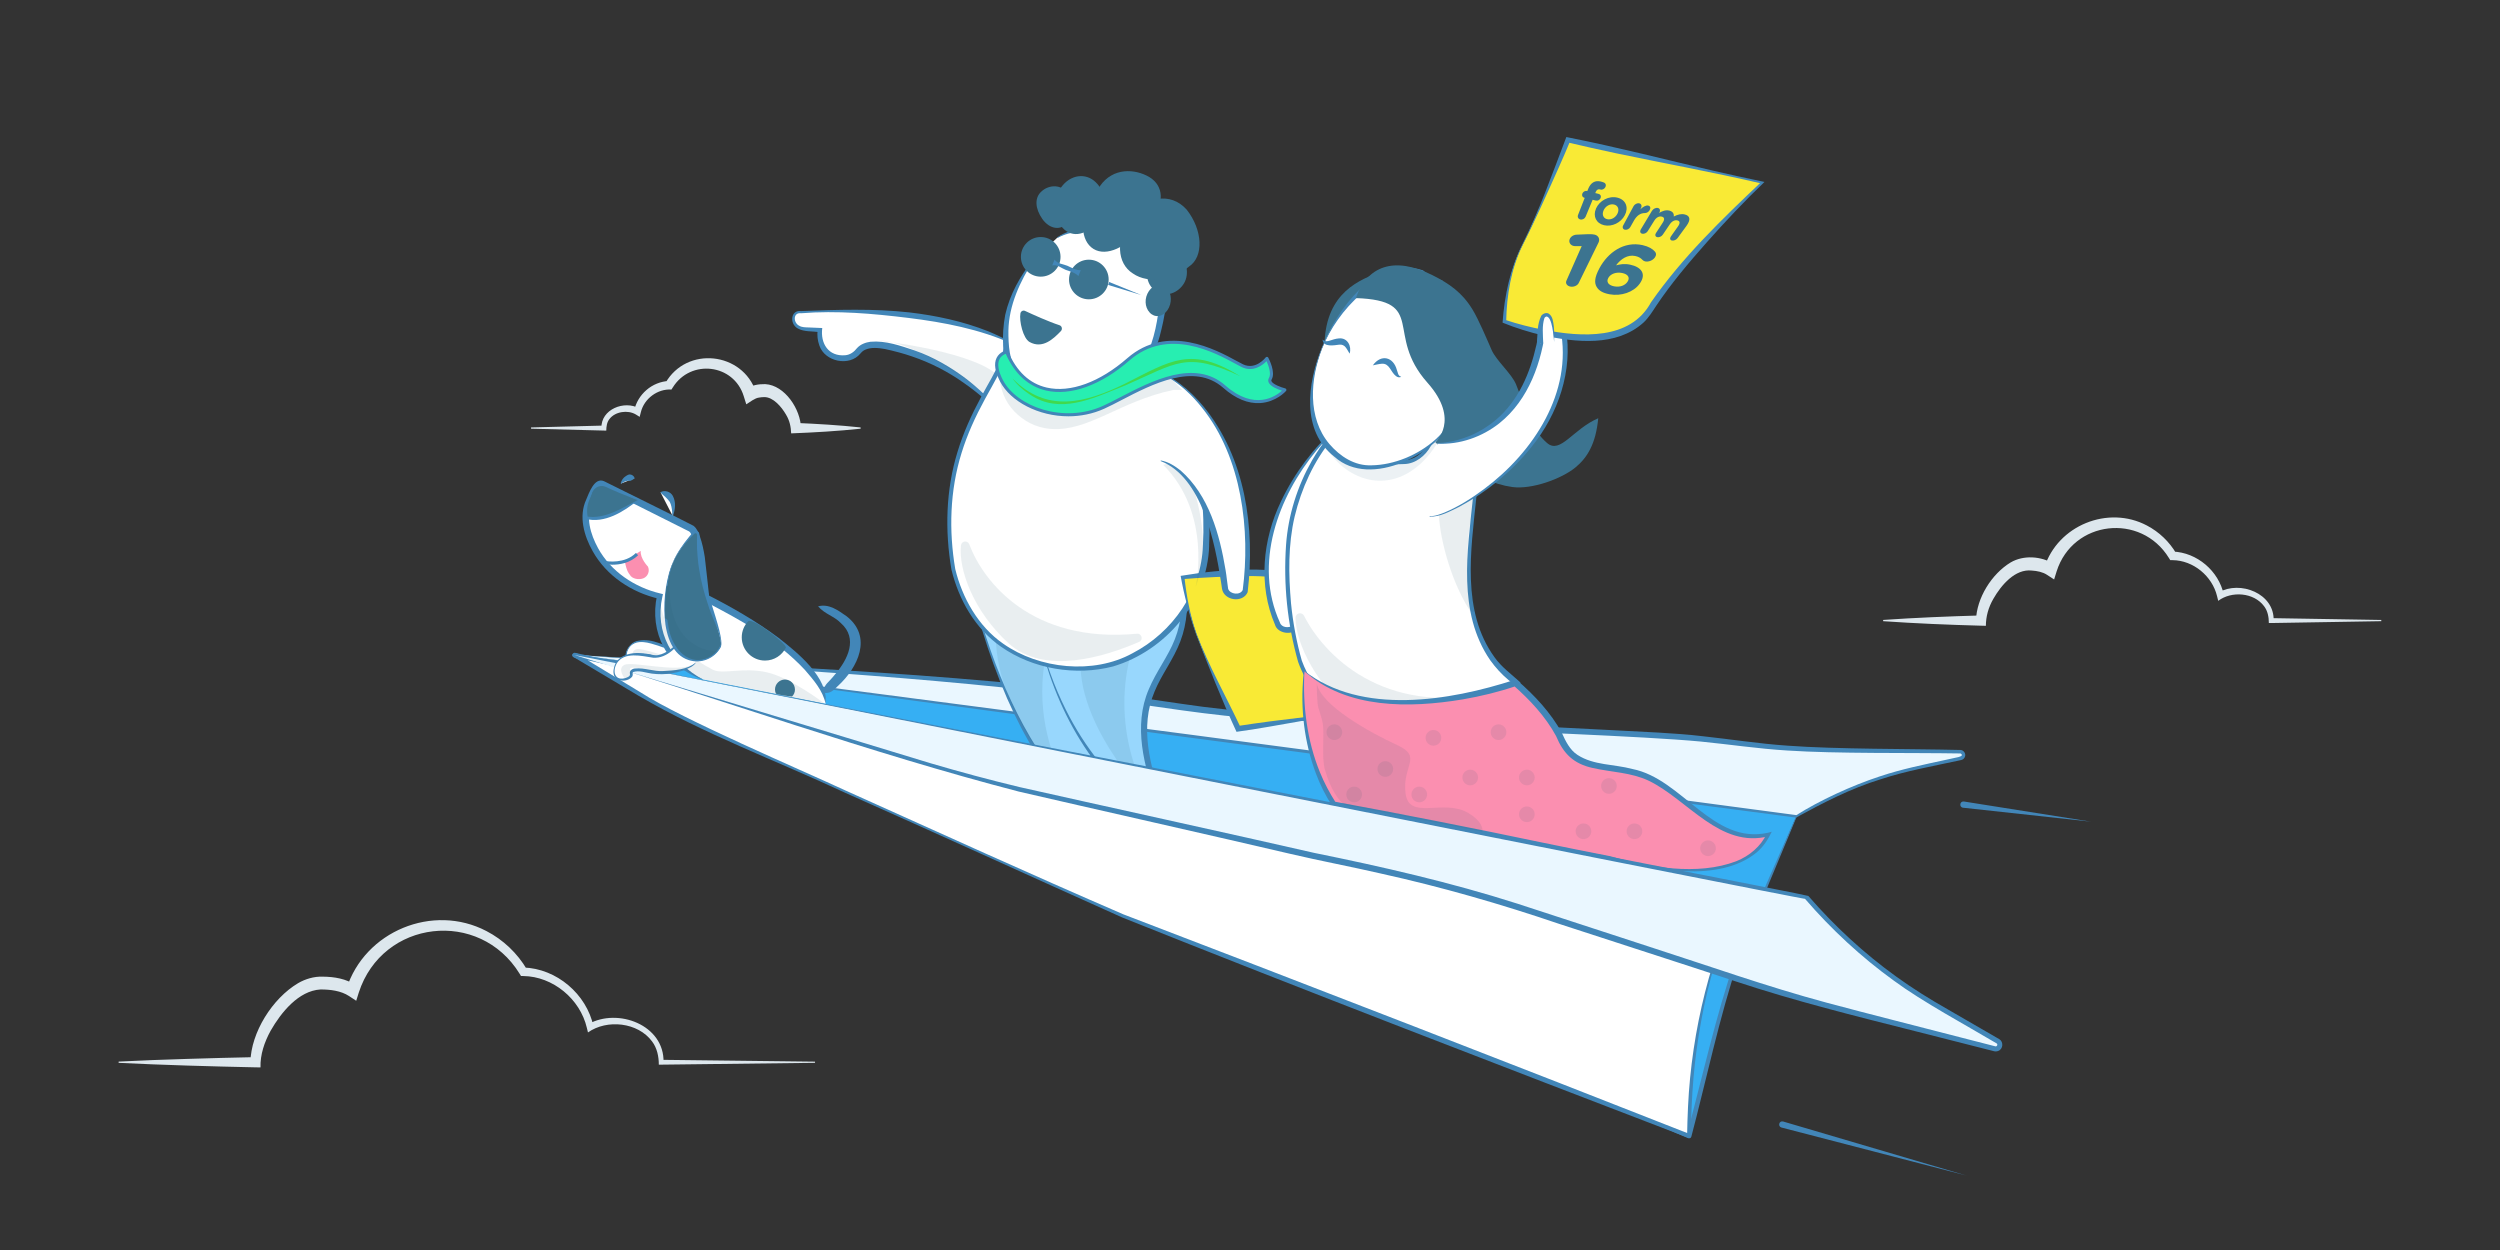<?xml version="1.0" encoding="UTF-8"?>
<svg id="Layer_1" data-name="Layer 1" xmlns="http://www.w3.org/2000/svg" viewBox="0 0 800 400">
  <rect x="0" y="0" width="800" height="400" fill="#333333" stroke="none"/>
  <defs>
    <style>
      .cls-1 {
        opacity: .1;
      }

      .cls-2 {
        fill: #f9ea35;
      }

      .cls-3 {
        fill: #fb8fb0;
      }

      .cls-4 {
        fill: #eaf7ff;
      }

      .cls-5 {
        fill: #fff;
      }

      .cls-6 {
        fill: #98d7fd;
      }

      .cls-7 {
        fill: #dde7ed;
      }

      .cls-8 {
        fill: #225467;
      }

      .cls-9 {
        fill: #41d94d;
      }

      .cls-10 {
        fill: #4286b8;
      }

      .cls-11 {
        fill: #27eeb1;
      }

      .cls-12 {
        fill: #36aff3;
      }

      .cls-13 {
        fill: #3c7490;
      }
    </style>
  </defs>
  <path class="cls-7" d="M169.95,136.78l23.31-.6-.8,.8c-.23-5.98,7.32-9,12.11-6.28,0,0-1.65,.7-1.65,.7,.55-2.54,1.95-4.88,3.94-6.59,1.97-1.72,4.55-2.78,7.21-2.91l-1.14,.67c6.78-11.9,24.71-10.03,29.01,2.96,0,0-3.11-1.09-3.11-1.09,1.85-1.25,3.93-1.54,6.04-1.52,6.32,.34,11.36,8.14,11.44,14.06,0,0-1.64-1.64-1.64-1.64,6.92,.29,13.83,.7,20.73,1.44,0,0,0,.4,0,.4-7.39,.79-14.81,1.21-22.23,1.5-.08-2.09-.46-4.05-1.65-6.01-1.43-2.48-4.1-5.63-6.97-5.6-.55,.02-1.17,.05-1.68,.16-1.31,.14-3,1.5-4.06,2.15,0,0-.81-2.59-.81-2.59-3.19-10.37-17-11.99-22.71-2.8,0,0-.42,.66-.42,.66-4.45-.28-8.74,2.9-9.8,7.26,0,0-.38,1.49-.38,1.49,0,0-1.26-.79-1.26-.79-2.56-1.5-6.59-.94-8.42,1.5-.81,1-.99,2.4-1,3.69,0,0-.76-.02-.76-.02l-23.31-.6v-.4h0Z"/>
  <path class="cls-7" d="M762.03,198.78l-35.24,.59h-.76c0-1.89-.36-3.88-1.53-5.39-3.28-4.41-10.41-4.93-14.67-1.71,0,0-.37-1.49-.37-1.49-1.54-6.44-7.62-11.48-14.25-11.53,0,0-.73-.01-.73-.01l-.41-.66c-8.97-14.6-30.76-12.09-35.95,4.26,0,0-.8,2.59-.8,2.59l-2.3-1.5c-1.34-.88-3.15-1.25-4.82-1.35-5.37-.62-9.81,4.65-12.33,9.05-1.59,2.76-2.38,5.64-2.39,8.63,0,0-1.54-.04-1.54-.04-10.45-.28-20.9-.72-31.33-1.44,0,0,0-.4,0-.4,5.22-.36,10.44-.65,15.67-.88,5.22-.23,10.44-.42,15.67-.56l-1.64,1.64c.19-7.22,5.02-14.93,11.1-18.6,4.11-2.42,9.82-2.05,13.89,.53,0,0-3.1,1.09-3.1,1.09,4.25-13.46,20.37-20.02,32.8-13.44,3.92,2.05,7.22,5.21,9.43,9.01,0,0-1.14-.67-1.14-.67,7.77,.27,14.72,6.24,16.32,13.78,0,0-1.65-.7-1.65-.7,6.89-3.95,17.91,.34,17.6,9.01,0,0-.79-.79-.79-.79,0,0,35.24,.59,35.24,.59v.4h0Z"/>
  <path class="cls-7" d="M260.85,340.1l-49.27,.59h-.76c0-2.62-.56-5.32-2.15-7.42-4.51-6.15-14.43-7.2-20.52-2.89,0,0-.36-1.48-.36-1.48-2.16-9.23-10.85-16.45-20.34-16.57,0,0-.74-.02-.74-.02l-.4-.66c-12.86-20.97-43.93-17.4-51.51,6,0,0-.81,2.6-.81,2.6l-2.29-1.51c-2.6-1.71-6.04-2.12-9.16-2.11-7,.42-12.59,7.34-15.94,13.21-1.98,3.6-3.36,7.64-3.24,11.73,0,0-1.59-.02-1.59-.02-14.61-.32-29.21-.72-43.81-1.44,0,0,0-.4,0-.4,7.3-.36,14.6-.66,21.9-.86,7.3-.19,14.6-.46,21.9-.57,0,0-1.64,1.64-1.64,1.64,.2-9.58,7.06-20.44,15.26-25.3,2.25-1.32,5.11-2.2,7.87-2.09,3.73,.03,7.49,.63,10.71,2.81,0,0-3.1,1.09-3.1,1.09,5.85-18.46,27.68-27.44,44.8-18.49,5.39,2.79,9.93,7.12,12.98,12.33,0,0-1.14-.67-1.14-.67,10.63,.33,20.18,8.49,22.41,18.82,0,0-1.65-.7-1.65-.7,9.45-5.32,24.39,.27,24.07,12.21,0,0-.79-.79-.79-.79l49.27,.59v.4h0Z"/>
  <g>
    <g>
      <path class="cls-5" d="M222.39,202.23s-6.14,6.15-10.39,4.43c-4.26-1.72-9.63-2.84-11.37,1.64-1.74,4.48,4.63,4.1,4.54,2.42s2.3-1.07,5.81,.31c3.5,1.37,10.95,1.46,12.97-.45"/>
      <path class="cls-10" d="M222.43,202.27c-2.61,2.64-6.26,5.85-10.28,4.9,0,0-1.56-.56-1.56-.56-2.86-.89-6.7-2.25-9.01,.35-1.35,1.61-1.72,4.49,1.07,4.57,.7,0,1.74-.07,2.09-.72-.04-.49,.11-1.12,.65-1.37,1.95-.65,4.13,.57,5.93,1.15,1.99,.69,4.19,.97,6.31,1.05,2.1-.01,4.45,.1,6.28-1.09,0,0,.07,.07,.07,.07-.39,.42-.89,.7-1.41,.92-3.71,1.31-7.84,1.22-11.62,.05-1.66-.53-3.41-1.6-5.14-1.33-.15,.05-.2,.26-.2,.44-.09,1.42-1.94,1.64-3.03,1.5-4.68-.7-1.71-6.79,1.64-7.16,2.26-.48,4.57-.02,6.66,.73,.85,.33,2.07,.89,3.01,.79,3.27-.14,6.06-2.64,8.55-4.28h0Z"/>
    </g>
    <g class="cls-1">
      <path class="cls-8" d="M203.02,211.48s-1.68-3.01,.63-3.73,14.58,4.83,19.19,3.25c0,0-5.59,2.23-9.73,.62s-7.09-3.06-7.89-2.62,.84,.78-.04,1.72c-.88,.94-2.15,.76-2.15,.76Z"/>
    </g>
  </g>
  <g>
    <path class="cls-12" d="M577.5,254.9l-16.68,39.46c-4.46,10.56-8.13,21.44-10.97,32.54l-9.36,36.59L183.87,209.61l393.63,45.28Z"/>
    <path class="cls-10" d="M577.58,254.85c-6.22,15.55-16.04,37.8-21.53,53.36-5.44,15.72-10.49,39.19-14.81,55.48-.11,.46-.62,.71-1.05,.52-59.53-25.43-118.89-51.25-178.17-77.27-22.13-9.68-66.93-28.98-89.16-38.45,0,0-89.28-38.17-89.28-38.17-.38-.16-.56-.61-.4-.99,112.03,10.66,280.79,32.46,394.41,45.53h0Zm-.17,.1c-113.77-12.44-281.39-31.14-393.63-44.58,0,0,.39-1.45,.39-1.45,50.76,22.03,127.9,55.88,178.17,77.26,59.6,25.27,119.11,50.74,178.45,76.61,0,0-1.05,.52-1.05,.52,4.47-16.42,9.65-39.65,15.31-55.45,5.57-15.41,15.94-37.62,22.36-52.91h0Z"/>
  </g>
  <g>
    <path class="cls-4" d="M184.78,209.61l390,51.62,4.44-2.49c10.94-6.13,22.73-10.59,34.99-13.22l13.25-2.85c1.17-.26,1.1-1.95-.08-2.12l-38.55-.45c-10.98-.13-21.94-.9-32.82-2.31-8.64-1.12-17.74-2.08-25.1-2.44l-124.06-6.18c-8.67-.43-17.3-1.27-25.89-2.51-19.82-2.86-59.75-8.25-92-10.33-44.77-2.89-104.19-6.72-104.19-6.72Z"/>
    <path class="cls-10" d="M184.88,209.62c126.55,16.16,263.97,34.38,389.96,51.22,7.21-4.58,17.64-9.44,26.65-12.38,6.84-2.32,14.51-3.87,21.57-5.4,2.13-.58,6.03-.86,4.33-1.95-16.25-.28-39.56,.11-55.52-.95-9.24-.56-18.42-1.95-27.62-2.86-18.35-1.75-64.05-3.29-83.07-4.39,0,0-55.43-2.78-55.43-2.78-18.53-.95-36.77-4.4-55.15-6.64-52.96-7.13-112.41-9.83-165.72-13.88h0Zm-.2-.02c64.52,4.05,129.63,5.82,193.68,15.66,9.14,1.36,18.29,2.34,27.5,2.82,27.66,1.35,83.2,4.16,110.84,5.61,8.17,.44,19.72,.89,27.73,1.85,9.2,.98,18.32,2.44,27.55,3.07,15.82,1.18,39.4,.98,55.42,1.38,.96,.04,1.73,1.15,1.41,2.08-.15,.57-.65,1.02-1.23,1.14,0,0-.23,.05-.23,.05l-.45,.1c-8.25,1.79-17.14,3.36-25.12,6.02-9.51,2.92-18.39,7.51-27.05,12.25-125.94-16.5-263.74-34.72-390.05-52.03h0Z"/>
  </g>
  <g>
    <g>
      <g>
        <path class="cls-5" d="M323.98,109.93c-25.16-13.25-67.62-10.04-67.62-10.04-2.72-.36-3.33,3.04-1.09,4.62,1.42,1,2.55,.71,7.09,1.12,0,0-1.06,7.6,5.97,8.87,3.17,.57,5.17-.66,6.41-2.19,2.05-2.54,6.23-2.2,9.42-1.51,17.82,3.88,28.39,13.1,38.71,23.82"/>
        <path class="cls-10" d="M323.93,110.02c-10.5-4.71-21.84-6.87-33.19-8.28-11.37-1.39-22.93-2.42-34.38-1.5-2.65-.35-2.55,3.08-.59,4.01,.86,.52,1.99,.5,3.15,.54,1.38,.03,2.81,.09,4.2,.18-.64,4.96,1.98,9.15,7.34,8.71,1.61-.14,2.84-1.07,3.82-2.32,1.08-1.19,2.74-1.8,4.27-2,4.93-.44,9.64,1.31,14.21,2.81,6.02,2.12,11.6,5.38,16.64,9.21,5,3.91,9.42,8.43,13.55,13.16,0,0-.14,.14-.14,.14-4.58-4.29-9.2-8.54-14.31-12.09-5.05-3.6-10.58-6.45-16.44-8.46-2.9-1.02-5.93-1.8-8.91-2.45-2.13-.36-4.35-.62-6.3,.24-.64,.29-1.05,.66-1.51,1.2-3.53,4.31-11.43,2.63-13.15-2.57-.59-1.64-.75-3.3-.54-5.02,0,0,.64,.8,.64,.8-2.33-.44-4.92-.04-7.06-1.25-2.69-1.56-2.17-5.97,1.09-5.54,11.54-.43,23.11-.84,34.61,.42,8.62,1.01,17.2,2.85,25.29,6.05,2.68,1.11,5.3,2.34,7.78,3.83l-.09,.18h0Z"/>
      </g>
      <g class="cls-1">
        <path class="cls-8" d="M281.22,108.98s32.23,3.54,38.99,12.12c0,0,7.68,19.62-.28,9.9-7.96-9.72-30.2-22.48-38.71-22.02Z"/>
      </g>
    </g>
    <g>
      <g>
        <path class="cls-6" d="M308.88,178.96s9.93,57.43,39.61,80.7c2.39,1.88,5.24-.81,4.2-3.88-5.7-16.93-3.29-36.68,.91-53.93,4.2-17.25-5.14-30.85-5.14-30.85l-39.58,7.96Z"/>
        <path class="cls-10" d="M308.96,179.01c4.78,22.41,12.33,45.15,25.38,64.3,3.86,5.51,8.27,10.66,13.49,14.92,0,0,1.12,.89,1.12,.89,.31,.23,.65,.39,.99,.43,1.56,.18,2.56-1.72,2.17-3.14-.08-.35-.26-.86-.4-1.32-4.07-12.63-3.88-26.26-1.95-39.26,.57-3.86,1.34-7.69,2.21-11.49,.92-3.64,1.73-7.49,1.73-11.25,.1-7.51-2.01-15.24-5.93-21.62,0,0,.85,.35,.85,.35-11.19,2.11-28.29,5.19-39.66,7.19h0Zm-.16-.11c6.57-1.47,23.14-5.19,29.5-6.58,3.5-.78,7.04-1.5,10.56-2.26,2.33,3.52,3.97,7.33,5.13,11.31,2.31,7.6,2.1,15.8-.03,23.43-2.49,11.25-4.22,22.79-3.57,34.32,.33,5.8,1.43,11.45,3.16,16.99,.57,2.3-1.16,5.2-3.8,4.84-1.07-.06-2.01-1.05-2.79-1.66-.75-.63-1.5-1.27-2.21-1.94-10.03-9.33-17.01-21.46-22.49-33.88-6.14-14.25-10.7-29.32-13.45-44.58h0Z"/>
      </g>
      <g class="cls-1">
        <path class="cls-8" d="M345.62,183.93c-26.57,40.05-1.12,72.04-.91,72.43,0,0-28.13-29.17-25.86-55.17,2.27-26,26.77-17.26,26.77-17.26Z"/>
      </g>
    </g>
    <g>
      <g>
        <path class="cls-6" d="M329.23,179.12c-1.05-33.06,57.58-17.31,48.94,21.4-3.77,16.89-20.2,20.48-7.11,55.83,1.8,3.08-1.11,5.07-4,2.98-26.72-19.29-36.98-53.33-37.84-80.21Z"/>
        <path class="cls-10" d="M329.23,179.12c-.7-32.51,53.96-18,50.52,16.98-.26,3.1-.92,6.17-2.02,9.08-2.21,5.87-6.09,10.71-8.29,16.17-4.77,11.23-1.45,23.66,2.43,34.69,2.03,3.36-1.45,6.68-5.22,3.94-4.61-3.44-8.88-7.38-12.64-11.72-16.39-19.02-23.83-44.39-24.79-69.15h0Zm0,0c.6,16.55,4.42,33.09,11.81,47.93,5.97,12,14.44,22.83,25.27,30.76,.58,.38,1.67,1.35,2.4,1.47,2.03,.5,2.57-1.03,1.55-2.64-4.21-11.29-7.67-24.42-2.66-36.05,2.41-5.78,6.25-10.59,8.37-16.09,1.08-2.73,1.73-5.63,2.04-8.57,4.1-33.78-49.22-49.21-48.78-16.82h0Z"/>
      </g>
      <g class="cls-1">
        <path class="cls-8" d="M367.51,195.41c-12.59,22.45-8.07,47.19,1.52,62.07,0,0-23.56-23.26-23.29-45.61,.28-22.35,21.77-16.45,21.77-16.45Z"/>
      </g>
    </g>
    <g>
      <path class="cls-5" d="M385.94,174.48c1.09-24.86-5.62-32.62-14.2-50.98-2.7-5.78-2.86-5.01-5.04-11.5-5.25,9.04-15.29,10.51-24.28,11.56-10.12,1.18-19.04,.63-20.64-13.32,1.01,10.95-23.89,29.05-16.71,71.95,6.61,26.68,28.73,33.32,45.86,31.42,12.31-1.36,33.92-14.28,35.01-39.13Z"/>
      <path class="cls-10" d="M384.94,174.43c.6-10.93-.44-22.03-4.85-32.13-1.75-4.44-5.03-10.57-7.09-14.96-2.31-5.07-5.17-9.84-6.82-15.17,0,0,.99,.1,.99,.1-4.9,8.89-15.77,10.96-25,11.9-4.74,.5-9.84,.94-14.25-1.4-4.51-2.42-6.28-7.71-6.81-12.46,0,0,1.34-.14,1.34-.14,.23,3.4-1.34,6.41-2.77,9.31-1.46,2.83-3.04,5.54-4.54,8.31-3,5.51-5.62,11.21-7.45,17.19-3.73,11.97-4.1,24.78-2.01,37.11,2.2,9.14,7.34,18.37,15.35,23.9,11.5,8.1,28.87,9.93,41.35,3.06,12.86-6.64,22.16-19.98,22.55-34.61h0Zm2,.09c-.51,17.92-13.83,33.7-30.78,38.75-12.03,3.1-25.6,.82-35.82-6.31-8.28-5.77-13.53-15-15.88-24.68-2.13-12.5-1.8-25.53,1.95-37.7,1.84-6.09,4.49-11.9,7.5-17.46,2.17-4.17,4.77-8.13,6.45-12.49,.51-1.43,.87-2.91,.75-4.33-.05-.82,1.2-1.04,1.34-.14,.27,2.29,.75,4.57,1.7,6.62,2.94,7.02,11.4,7.06,17.89,6.22,9.01-.91,19.38-2.72,24.18-11.28,.21-.4,.87-.34,.99,.1,1.62,5.3,4.46,10.06,6.72,15.06,8.99,17.46,13.98,27.25,12.99,47.63h0Z"/>
    </g>
    <g>
      <path class="cls-2" d="M382.82,202.86c3.14,8.73,13.39,30.34,13.39,30.34l40.8-6.12s-12.87-26.69-21.03-40.19c-3.96-6.55-37.52-2.16-37.52-2.16,0,0,1.22,9.4,4.36,18.12Z"/>
      <path class="cls-10" d="M382.91,202.83c3.83,10.17,9.5,20.15,14.1,29.99,0,0-.94-.5-.94-.5,3.4-.53,6.8-1.01,10.21-1.46,9.92-1.24,20.86-2.46,30.67-4.12,0,0-.26,.5-.26,.5-6.68-13.21-13.64-26.34-21.14-39.09-2.28-5.2-21.24-3.6-26.6-3.5-3.47,.17-6.96,.37-10.42,.66,0,0,.49-.63,.49-.63,.66,6.15,1.83,12.31,3.89,18.16h0Zm-.19,.07c-2.14-6.07-3.78-12.28-4.92-18.62,7.12-1.19,14.29-1.96,21.54-2.02,3.53-.04,7.07,.09,10.63,.71,2.19,.44,4.85,1.03,6.51,2.92,.64,.87,1.55,2.62,2.1,3.52,6.91,12.19,12.74,24.9,18.74,37.53,0,0,.21,.43,.21,.43-6.97,.95-13.92,2.05-20.84,3.32-6.27,1.08-14.78,2.68-21.01,3.49-4.61-9.93-9.01-21.07-12.96-31.28h0Z"/>
    </g>
    <g class="cls-1">
      <path class="cls-8" d="M378.54,147.25s.92,1.87,2.06,4.97c2.83,7.67,7.04,22.84,2.01,35.52,0,0,5.35-23.3-10.39-38.99l6.32-1.5Z"/>
    </g>
    <g class="cls-1">
      <path class="cls-8" d="M310.17,174.18c4.5,12.03,20,31.78,53.65,28.61,1.56-.15,2.13,2,.69,2.62-10.83,4.7-30.33,10.84-41.74,.47-11.43-10.39-16.1-23.87-15.26-31.37,.16-1.44,2.15-1.7,2.65-.34Z"/>
    </g>
    <g>
      <path class="cls-5" d="M368.42,118.28c14.1,3.74,35.23,27.88,30.05,70.86-1.24,2.78-6.05,2.05-6.49-.94-4.5-38.26-20.54-40.76-20.54-40.76"/>
      <path class="cls-10" d="M368.44,118.18c6.74,1.85,12.27,6.62,16.68,11.88,13.42,16.38,16.56,38.93,14.13,59.43-1.53,3.54-7.5,2.77-8.2-1.03-.06-.28-.27-1.89-.32-2.21-1.94-12.62-6.05-33.52-19.31-38.71,0,0,.03-.2,.03-.2,2.38,.42,4.46,1.74,6.33,3.21,9.08,7.95,12.5,20.42,14.41,31.91,.34,1.92,.49,4.02,.81,5.94,.57,1.8,3.88,2.19,4.67,.38,2.46-18.8-.16-42.31-13.05-58.33-3.19-4.01-7-7.63-11.51-10.11-1.5-.82-3.08-1.52-4.73-1.98,0,0,.05-.19,.05-.19h0Z"/>
    </g>
    <g>
      <path class="cls-5" d="M330.62,83.3c-4.83,6.61-8.57,14.65-8.77,22.45-.37,14.65,5.04,20.19,19.74,20.51,14.7,.32,26.15-1.7,30-25.57,3.95-24.43-9.37-26.75-24.07-27.08-3.35-.07-6.44,.84-9.21,2.47"/>
      <path class="cls-10" d="M330.7,83.35c-4.3,6.72-7.84,14.33-8.01,22.41-.04,4.62,.3,9.73,2.83,13.62,5.05,7.65,18.53,7.1,26.67,5.96,14.22-2.16,17.94-17.37,18.92-29.63,.87-10.74-2.48-18.57-13.87-20.54-6.2-.99-13.05-2.23-18.88,.99,0,0-.1-.17-.1-.17,5.58-3.87,12.8-3.05,19.25-2.33,17.46,2.39,17.52,18.14,14.09,32-2.38,10.36-8.01,18.96-19.29,20.39-3.26,.53-6.55,.54-9.81,.54-6.44-.02-14.24-.51-18.35-6.26-3.79-5.68-3.64-13.13-2.48-19.6,1.49-6.53,4.76-12.43,8.87-17.5,0,0,.16,.12,.16,.12h0Z"/>
    </g>
    <path class="cls-13" d="M339.04,104.07c-3.4-1.09-8.68-3.49-11.03-4.58-.63-.29-1.36,.1-1.48,.82-.43,2.36,.83,7.95,2.93,9.13,4.14,2.31,7.62-.98,10.02-3.49,.58-.6,.35-1.62-.43-1.87Z"/>
    <path class="cls-10" d="M339.21,81.35c-3.82,.18-7.15,.35-10.75-1.11,2.94-2.73,8.66-2.57,10.75,1.11h0Z"/>
    <circle class="cls-13" cx="348.43" cy="89.44" r="6.34"/>
    <circle class="cls-13" cx="333.03" cy="82.19" r="6.34"/>
    <path class="cls-10" d="M337.46,83.07c1,1.42,2.65,1.37,4.08,1.97,1.4,.62,2.68,1.45,4.3,1.43,0,0-.75,1.85-.75,1.85-1.15-1.14-2.64-1.44-4.08-1.97-1.44-.57-2.59-1.75-4.3-1.43,0,0,.75-1.85,.75-1.85h0Z"/>
    <g>
      <path class="cls-13" d="M367.66,93.13c-1.51,2.2-1.4,5.15,.24,6.89,1.64,1.76,4.19,1.45,5.7-.79,1.51-2.21,1.4-5.34-.24-7.08-1.64-1.74-4.19-1.23-5.7,.98Z"/>
      <path class="cls-13" d="M368.69,82.34c-2.39,3.39-2.22,7.78,.39,10.23,2.6,2.51,6.65,1.95,9.05-.87,2.39-2.7,2.22-6.97-.39-10.13-2.6-3.12-6.66-2.64-9.05,.77Z"/>
      <path class="cls-13" d="M380.5,85.28c-4.75,4.05-12.8,5.83-17.98,2.23-5.18-3.25-5.52-11-.77-17.92,4.75-6.66,12.8-8.31,17.98-2.52,5.18,6.57,5.52,15.05,.77,18.22Z"/>
      <path class="cls-13" d="M364.57,73.49c-3.87,5.43-10.43,8.77-14.65,6.17-4.22-2.59-4.5-9.96-.63-15.63,3.87-5.8,10.43-6.51,14.65-3.93,4.22,2.55,4.5,7.94,.63,13.39Z"/>
      <path class="cls-13" d="M341.76,71.09c-2.17,2.83-5.84,2.33-8.21-1.01-2.36-3.38-2.52-6.77-.35-8.75,2.17-2.08,5.84-2.51,8.21,.09,2.36,2.54,2.52,6.89,.35,9.66Z"/>
      <path class="cls-13" d="M368.5,70.14c-4.19,5.16-11.28,8.87-15.84,6.27-4.56-2.54-4.86-10.88-.68-16.86,4.19-6.04,11.28-5.58,15.84-2.87,4.56,2.79,4.86,8.28,.68,13.47Z"/>
      <path class="cls-13" d="M351.11,70.66c-2.93,4.4-7.9,5.76-11.09,2.24-3.19-3.55-3.4-9.01-.47-12.93,2.93-4.13,7.9-4.78,11.09-1.65,3.19,3,3.4,7.96,.47,12.34Z"/>
    </g>
    <polygon class="cls-10" points="354.94 90.24 365.24 94.43 354.61 91.18 354.94 90.24 354.94 90.24"/>
  </g>
  <g class="cls-1">
    <path class="cls-8" d="M319.88,119.8c0,4.47,1.68,8.8,4.82,11.98,2.62,2.65,6.41,5.1,11.63,5.48,12.03,.88,21.94-8.85,39.15-12.48h2.83l-4.87-4.98-25.82,7.81-21.17-1.33-6.57-6.49h0Z"/>
  </g>
  <g>
    <g>
      <path class="cls-11" d="M322.11,112.61s-5.92,1.09-1.6,9.3c4.31,8.21,19.45,14.41,32.67,8.41,9.77-4.43,27.16-16.68,38.6-6.59,11.44,10.09,19.38,1.04,19.38,1.04,0,0-5.92-1.53-4.67-3.61,1.25-2.07-1.09-6.48-1.09-6.48,0,0-3.35,4.43-7.79,2.37s-22.32-14.47-36.53-2.08c-14.22,12.39-31.66,14.99-38.98-2.36Z"/>
      <path class="cls-10" d="M341.91,133.22c-9.6,0-18.52-4.73-21.85-11.07-1.67-3.19-2.06-5.76-1.15-7.62,.97-1.98,3.02-2.38,3.11-2.4,.25-.04,.46,.08,.55,.3,2.71,6.42,6.87,10.32,12.37,11.59,7.54,1.74,16.95-1.69,25.81-9.41,12.82-11.17,28.37-2.7,35.02,.92,.87,.47,1.55,.84,2.06,1.08,4.02,1.87,7.15-2.17,7.18-2.22,.1-.14,.27-.21,.44-.2,.17,.01,.32,.11,.4,.26,.25,.48,2.43,4.73,1.07,6.98-.11,.19-.13,.35-.06,.53,.39,.97,2.92,1.94,4.42,2.33,.17,.04,.3,.17,.35,.34,.05,.17,.01,.35-.1,.48-.13,.14-3.17,3.55-8.25,3.87-3.9,.25-7.89-1.39-11.84-4.87-9.28-8.18-22.74-1.18-32.58,3.93-1.98,1.03-3.84,2-5.49,2.74-3.73,1.69-7.66,2.44-11.47,2.44Zm-20.08-20c-.53,.19-1.5,.68-2.02,1.75-.74,1.54-.35,3.87,1.15,6.71,4.46,8.49,19.42,13.91,32.02,8.19,1.62-.73,3.47-1.7,5.44-2.72,10.09-5.24,23.91-12.42,33.7-3.79,9.33,8.22,16.12,3.45,18.1,1.66-1.32-.42-3.73-1.35-4.27-2.68-.19-.48-.15-.97,.13-1.43,.77-1.27-.12-3.87-.78-5.34-1.17,1.19-4.18,3.65-7.88,1.93-.53-.25-1.23-.63-2.11-1.11-6.46-3.52-21.59-11.76-33.88-1.05-9.11,7.94-18.84,11.45-26.7,9.63-5.63-1.3-10.08-5.37-12.89-11.77Z"/>
    </g>
    <path class="cls-9" d="M324.01,121.1c10.94,11.2,23.3,7.87,35.9,1.72,14.89-7.55,21.21-12.17,36.98-2.42-17.33-8.14-20.41-4.22-36.76,2.92-8.9,3.46-19.16,8.93-28.56,4.12-2.87-1.49-5.93-3.93-7.57-6.34h0Z"/>
  </g>
  <g>
    <g>
      <path class="cls-5" d="M436.49,131.31c-6.2,.17-42.44,33.69-27.7,68.26,.97,2.89,5.82,2.62,6.55-.31-4.39-39.71,22.1-45.11,22.1-45.11"/>
      <path class="cls-10" d="M436.49,131.41c-1.62,.22-3.05,1.29-4.38,2.19-4.04,2.95-7.53,6.59-10.72,10.42-12.49,14.96-20.32,36.53-11.81,55.21,.51,1.61,2.8,1.84,4.03,.95,.41-.29,.68-.69,.79-1.15l-.02,.34c-.5-4.41-.76-9.47-.35-13.89,.89-13.83,9.03-28.3,23.38-31.42-18.92,7.37-23.07,26.41-21.12,45.1,0,1-.84,2.05-1.62,2.57-2.2,1.59-5.98,.64-6.67-1.82-5.43-12.62-3.96-27.28,1.91-39.45,4.32-9.13,10.53-17.32,18.07-24.01,2.58-2.06,5.18-4.6,8.52-5.25,0,0,0,.2,0,.2h0Z"/>
    </g>
    <path class="cls-13" d="M461.67,89.76s-16.01-4.67-23.78-1.2-16.9,10.31-13.24,31.7l37.03-30.49Z"/>
    <g class="cls-1">
      <path class="cls-8" d="M453.8,208.72c-34.28,33.69-16.01,70.24-15.88,70.67,0,0-21.48-34.36-13.88-59.33,7.6-24.96,29.77-11.35,29.77-11.35Z"/>
    </g>
    <g class="cls-1">
      <path class="cls-8" d="M472.84,224.48c-16.96,19.36-17.66,44.5-11.36,61.04,0,0-18.24-27.63-13.34-49.44,4.9-21.81,24.7-11.59,24.7-11.59Z"/>
    </g>
    <g>
      <path class="cls-5" d="M485.53,218.52c-21.03-14.51-15.05-43.72-13.52-60.53,.58-6.35-9.39-13.96-12.32-20.14-5.14,11.88-8.93,10.26-19.49,9.77-7.58-.35-14.42-7.65-14.42-7.65,0,0-9.06,9.92-12.56,26.88-2.16,10.45-1.88,28.81,2.77,44.73,9.71,25.72,40.06,27.04,48.34,25.75s21.2-18.81,21.2-18.81Z"/>
      <path class="cls-10" d="M484.54,218.69c-.8-.36-1.14-.47-1.85-1.11-2.21-1.84-4.15-3.99-5.83-6.32-10.5-15.28-7.29-34.83-5.49-52.14,.52-2.73-.58-5.25-2.12-7.53-3.06-4.71-7.45-8.44-10.06-13.49,0,0,1-.02,1-.02-.69,1.59-1.44,3.16-2.34,4.66-1.7,3.12-4.91,5.7-8.58,5.76-2.56,.17-5.25-.06-7.78-.2-6.29,.04-11.86-3.58-16.2-7.86,0,0,.99,0,.99,0-5.87,7.12-9.84,15.88-11.99,24.85-2.13,9.08-1.97,18.56-1.16,27.81,.6,6.12,1.8,12.54,3.44,18.28,3.72,10.26,12.3,18.15,22.43,21.96,7.58,2.85,15.84,4.14,23.92,3.48,7.35-.52,15.73-11.19,20.19-16.71,.45-.56,1.1-1.47,1.53-2.03,0,0,.05-.07,.05-.07,0,0,.01-.02,.01-.02-.15,.15-.2,.52-.15,.71h0Zm1.97-.33c.04,.28-.09,.69-.29,.9,0,0-.11,.14-.11,.14,0,0-.21,.27-.21,.27-2.11,2.64-4.45,5.39-6.79,7.83-3.86,3.95-7.88,8.18-13.22,10.17-5.44,1.31-11.21,.59-16.67-.24-14.55-2.33-28.74-11.27-33.82-25.62-3.45-12.14-4.74-24.87-3.86-37.46,.67-9.46,3.6-18.76,8.3-27,1.59-2.75,3.32-5.38,5.44-7.82,.25-.29,.7-.3,.96-.03,3.48,3.47,7.85,6.6,12.8,7.41,11.18,.73,15.2,2.41,20.14-9.26,.12-.28,.44-.4,.72-.28,1.92,3.2,4.36,6.24,6.84,9.13,2.85,3.6,6.55,7.73,5.68,12.72-1.73,16.94-4.82,36.36,5.8,51.06,2.27,3.22,5.42,5.44,8.3,8.09h0Z"/>
    </g>
    <g class="cls-1">
      <path class="cls-8" d="M458.46,159.7s1.97,.5,1.96,3.83c-.03,6.93,3.27,21.39,9.87,31.76,.67,1.06,2.3,.34,1.96-.87-2.37-8.29-5.02-23.52,1.57-37.53l-15.37,2.82Z"/>
    </g>
    <g class="cls-1">
      <path class="cls-8" d="M417.3,197.05c6.34,12.54,25.25,32.13,60.13,24.66,1.62-.35,2.5,1.92,1.08,2.77-10.73,6.41-30.37,15.41-43.73,5.52-13.38-9.91-20.1-24.01-20.22-32.25-.02-1.58,2.02-2.1,2.74-.69Z"/>
    </g>
    <g>
      <g class="cls-1">
        <path class="cls-13" d="M424.84,120.63c-6.27,10.89-2.85,24.6,7.63,30.64,10.48,6.04,21.45,.93,27.72-9.96,6.27-10.89,5.47-23.43-5.02-29.47-10.48-6.04-24.06-2.1-30.33,8.78Z"/>
      </g>
      <g>
        <path class="cls-5" d="M423.02,111.43c-5.12,13.18-5.71,28.62,8.03,36.43,11.81,6.72,39.43-7.18,36.32-26.23-4.19-25.67-4.94-27.71-12.68-34.3-12.99-4.18-26.54,10.92-31.66,24.1Z"/>
        <path class="cls-10" d="M423.11,111.47c-3.86,9.74-4.79,22.25,2.3,30.62,3.39,3.95,8.07,7.05,13.53,6.81,14.08-.23,30.92-12.38,27.75-27.86-1.33-6.63-2.48-13.53-4.2-19.99-.72-2.59-1.63-5.1-3.04-7.23-1.41-2.14-3.4-3.9-5.46-5.67-12.59-3.28-26.21,11.22-30.88,23.33h0Zm-.19-.07c4.76-12.17,17.35-29.97,32.45-24.88,2.08,1.78,4.25,3.68,5.84,6.14,1.56,2.47,2.46,5.21,3.15,7.89,1.34,5.4,2.12,10.82,2.9,16.24,0,0,.55,4.07,.55,4.07,.73,4.13,.03,8.51-1.86,12.23-5.87,12.02-27.27,23.41-38.86,13.14-10.8-8.39-8.7-23.6-4.16-34.83h0Z"/>
      </g>
      <path class="cls-10" d="M448.37,120.56c-.49,.36-1.23,.15-1.67-.22-1.75-1.34-2.03-4.15-4.55-3.94-.85,.05-1.8,.31-2.84,.51,2.62-3.69,6.58-2.72,7.69,1.49,.36,.86,.31,1.86,1.37,2.15h0Z"/>
      <path class="cls-10" d="M431.88,113.17c-.94-1.46-1.43-3.08-3.32-2.88-1.54,.18-5.17,.95-5.35-1.63,.86,.74,1.53,.58,2.35,.33,.83-.24,1.74-.62,2.88-.7,2.78-.3,4.17,2.53,3.44,4.87h0Z"/>
    </g>
    <path class="cls-13" d="M433.87,95.39c22.99,.79,9.06,11.5,22.91,27.07,10.68,12,2.53,19.04,2.53,19.04,2.78,2.82,12.26,12.66,24.66,14.35,6.16,.84,15.76-2.61,20.22-6.31,3.77-3.13,6.46-7.48,7.25-15.71-8.12,3.49-12.14,11.61-16.38,7.93-4.96-4.3-6.5-10.31-9.94-18.79-1.34-3.3-6.31-7.6-7.78-10.93-1.57-3.58-4.18-9.79-6.14-13-3.34-5.47-7.42-8.28-12.86-11.01-12.28-6.17-20.91-2.87-24.48,7.37Z"/>
    <g>
      <path class="cls-5" d="M457.48,165.22c6.07,1.27,49.07-22.97,42.72-60.02-.27-3.03-5.06-3.9-6.44-1.21-4.9,39.65-33.73,37.87-33.73,37.87"/>
      <path class="cls-10" d="M457.5,165.12c1.63,.16,3.26-.55,4.77-1.12,4.61-1.94,8.85-4.67,12.84-7.67,15.61-11.67,28.21-30.84,24.25-50.99-.12-1.68-2.3-2.43-3.71-1.86-.47,.19-.82,.51-1.03,.94,0,0,.1-.32,.1-.32-1.26,11.64-5.49,23.79-14.91,31.33-5.54,4.39-12.73,6.93-19.78,6.53,0,0,.01-.2,.01-.2,9.21-.35,17.93-5.18,23.43-12.47,5.64-7.41,8.07-16.66,9.45-25.74,1.84-3.58,7.92-2.16,8.14,1.51,2.37,13.54-2.45,27.46-10.97,37.94-6.32,7.88-14.25,14.41-23.12,19.18-2.98,1.41-6.11,3.28-9.5,3.14,0,0,.04-.2,.04-.2h0Z"/>
    </g>
  </g>
  <g>
    <g>
      <path class="cls-2" d="M487.2,78.33c5.53-10.68,14.54-33.55,14.54-33.55l62.17,13.65s-25.18,23.57-36.09,40.88c-10.91,17.31-46.41,3.57-46.41,3.57,0,0,.26-13.87,5.79-24.55Z"/>
      <path class="cls-10" d="M487.11,78.28c5.47-10.89,9.54-22.43,13.88-33.8,0,0,.24-.63,.24-.63,0,0,.68,.14,.68,.14,15.62,3.09,31.03,7.08,46.53,10.69,4.16,.98,12,2.66,16.19,3.54-6.44,6.17-12.56,12.67-18.47,19.34-5.74,6.47-11.38,13.12-16.18,20.31-1.15,1.73-2.37,3.79-4.08,5.37-8.68,7.79-21.63,6.32-32.13,4.1-4.42-1.03-8.74-2.39-12.95-4.09,.6-8.6,2.43-17.22,6.29-24.97h0Zm.18,.09c-3.76,7.56-5.15,16.13-5.31,24.51,0,0-.36-.54-.36-.54,4.08,1.37,8.3,2.42,12.53,3.24,11.8,2.24,27.55,3.43,34.17-8.84,10.04-14.41,22.68-26.57,35.36-38.58,0,0,.16,.6,.16,.6-15.39-3.6-31.3-6.49-46.75-9.72-5.19-1.12-10.37-2.26-15.53-3.49l.92-.49c-1.16,2.83-2.39,5.62-3.62,8.41-3.47,7.77-7.75,17.34-11.57,24.89h0Z"/>
    </g>
    <g>
      <path class="cls-13" d="M507.09,63.31l-.1-.02c-.59-.14-.88-.72-.65-1.33s.9-.99,1.5-.85l.1,.03,.24-.61c.42-1.07,.99-1.79,1.68-2.19,.7-.4,1.51-.48,2.45-.24,.41,.11,.77,.22,1.04,.35,.42,.19,.68,.73,.41,1.35-.27,.61-.97,1.01-1.54,.87l-.22-.06c-.59-.15-1.07,.09-1.36,.8l-.15,.37,1.11,.28c.59,.15,.85,.73,.59,1.33-.26,.59-.92,.94-1.49,.8l-1.06-.26-2.25,5.42c-.27,.64-1.01,1.03-1.68,.88s-1-.8-.74-1.44l2.14-5.47Z"/>
      <path class="cls-13" d="M510.72,66.76v-.03c1.12-2.54,4.12-4.17,6.87-3.48s3.63,3.2,2.34,5.64l-.02,.03c-1.23,2.34-4.07,3.73-6.6,3.15s-3.65-2.89-2.59-5.31Zm6.84,1.64l.02-.03c.63-1.25,.28-2.59-1.07-2.92s-2.76,.55-3.35,1.83v.03c-.59,1.25-.18,2.52,1.12,2.83s2.66-.51,3.28-1.73Z"/>
      <path class="cls-13" d="M522.7,66.02c.37-.69,1.22-1.12,1.89-.95s.89,.86,.51,1.54l-.22,.39c.82-.76,1.83-1.4,2.54-1.22s.86,.79,.46,1.49c-.38,.64-1,.92-1.54,.91-1.35,0-2.54,.75-3.47,2.4l-1.18,2.1c-.34,.6-1.12,.97-1.74,.83s-.87-.75-.54-1.36l3.3-6.12Z"/>
      <path class="cls-13" d="M528.62,67.48c.4-.67,1.26-1.09,1.92-.93s.84,.84,.42,1.51l-.06,.09c.98-.58,2.1-1.06,3.29-.76,1.07,.27,1.55,.96,1.41,1.9,1.28-.68,2.45-.94,3.55-.66,1.69,.42,1.94,1.71,.54,3.63l-2.87,3.93c-.41,.57-1.22,.91-1.81,.78s-.74-.7-.34-1.28l2.28-3.23c.75-1.06,.66-1.73-.18-1.93s-1.75,.22-2.47,1.3l-2.21,3.27c-.39,.58-1.19,.93-1.79,.79s-.78-.72-.4-1.3l2.15-3.3c.71-1.08,.59-1.76-.27-1.97s-1.75,.23-2.43,1.32l-2.08,3.34c-.37,.59-1.16,.95-1.77,.81s-.82-.73-.47-1.33l3.58-5.97Z"/>
      <path class="cls-13" d="M506.13,78.75l-1.73,.02c-.25,0-.6-.01-.83-.06-1.05-.22-1.65-1.2-1.28-2.16,.33-.84,1.22-1.42,2.26-1.46l3.33-.14c.97-.03,1.69-.02,2.32,.12h.06c1.25,.29,1.81,1.44,1.26,2.56l-6.34,12.94c-.41,.83-1.59,1.34-2.66,1.14s-1.65-1.04-1.27-1.88l4.89-11.07Z"/>
      <path class="cls-13" d="M510.92,91.8c-.73-1.25-.72-2.94,.88-5.93l.02-.04c2.72-5.06,7.85-8.71,13.8-7.39,1.96,.44,3.25,1.22,3.98,2.1,.41,.49,.49,1.1-.04,1.85-.66,.95-2.04,1.49-3.11,1.26-.35-.07-.64-.27-.84-.47-.58-.61-1.21-1.02-2.35-1.26-2.38-.51-4.6,.92-6.12,2.99,1.25-.33,2.65-.61,4.49-.22,3.67,.76,5.26,3.02,3.11,6.04l-.03,.04c-1.97,2.77-6,4.08-9.65,3.4-2.21-.41-3.45-1.19-4.13-2.36Zm9.88-1.65l.03-.04c.8-1.21,.22-2.36-1.74-2.75s-3.67,.28-4.4,1.52l-.02,.04c-.71,1.21-.08,2.33,1.82,2.7s3.52-.27,4.32-1.47Z"/>
    </g>
  </g>
  <g>
    <path class="cls-5" d="M492.83,109.8s-.21-7.58,1.09-8.64c1.89-1.55,3.26,.96,3.4,8.27"/>
    <path class="cls-10" d="M491.83,109.83c.2-2.95,.02-6.04,1.37-8.77,.48-.67,1.5-1.12,2.31-.74,1.44,.85,1.51,2.76,1.72,4.21,.16,1.64,.15,3.27,.09,4.89-.18-1.59-.57-8.12-2.5-8.14-.2,.07-.47,.24-.59,.45-.83,2.5-.48,5.42-.4,8.04,0,0-2,.05-2,.05h0Z"/>
  </g>
  <g>
    <g>
      <path class="cls-5" d="M225.04,217.46c-18.8-8.28-13.94-26.7-13.94-26.7-19.47-4.65-25.34-21.7-23.31-28.28,.64-2.06,2.96-8.49,4.92-7.59l28.32,14.14c1.94,.9,3.27,8.18,3.5,10.31l1.31,11.99c40.28,20.28,38.36,33.89,38.36,33.89"/>
      <path class="cls-10" d="M225.04,217.46c-11.62-3.62-17.34-15.29-14.79-26.92,0,0,.64,1.07,.64,1.07-8.71-1.98-16.83-7.33-21.24-15.24-2.75-4.87-4.54-11.1-2.08-16.47,.9-2.07,2.59-7.21,5.67-5.94,3.87,1.96,25,12.31,28.71,14.31,1.19,1.01,1.49,2.07,2,3.34,.76,2.18,1.21,4.34,1.57,6.56,.54,4.43,.96,8.69,1.45,13.04l-.62-.9c7.9,4.02,15.62,8.45,22.74,13.76,5.99,4.7,16.12,12.71,15.11,21.15-.91-4.3-3.87-7.63-6.64-10.86-8.94-9.59-20.66-16.04-32.24-22.01,0,0-.55-.28-.55-.28,0,0-.07-.62-.07-.62-.99-6.85-.75-14.06-3.47-20.44-.45-.78-.44-.85-1.16-1.18-3-1.49-24.76-12.42-27.75-13.92-1.05,.61-2.16,3.22-2.77,4.75-2.27,4.81-.6,10.29,1.83,14.75,4.1,7.48,11.7,12.55,19.93,14.5,0,0,.84,.21,.84,.21l-.2,.87c-2.49,11.2,3.09,21.26,13.1,26.48h0Z"/>
    </g>
    <g>
      <path class="cls-13" d="M204.09,160.05l-9.83-4.54c-1.95-.9-4.27,.1-4.92,2.15-.77,2.43-2.29,4.09-1.65,8.04,6.35,1.78,16.39-5.64,16.39-5.64Z"/>
      <path class="cls-10" d="M204.04,160.05l-5.99-2.39c-.95-.39-1.87-.79-2.79-1.21-.77-.34-1.85-1-2.73-.93-1.51-.02-2.84,1.12-3.2,2.61,0,0-.59,1.47-.59,1.47-.89,1.9-1.08,3.97-.64,6.01,0,0-.3-.33-.3-.33,5.79,.91,11.28-2.71,16.23-5.24h0Zm.1-.01c-4.49,3.7-10.8,7.62-16.81,5.97-.18-1.16-.18-2.35,.05-3.5,.31-1.61,1.13-2.97,1.68-4.47,.37-1.62,1.69-3.04,3.44-3.2,1.14-.17,2.24,.39,3.24,.86,2.82,1.3,5.81,2.96,8.41,4.35h0Z"/>
    </g>
    <path class="cls-10" d="M261.78,194.03c3.51-.94,6.47,1.32,9.17,3.2,8.35,6.56,3.6,16.42-2.86,22.32-1.3,1.26-2.33,2.49-4.5,2.15-.1-2.45,1.3-3.12,2.26-4.31,.53-.54,.98-1.14,1.46-1.71,3.96-4.63,7.33-11.37,1.76-16.3-2.19-2.27-5.09-2.81-7.29-5.36h0Z"/>
    <g class="cls-1">
      <path class="cls-8" d="M211.1,190.76c.57,7.7,4.2,17.06,17.02,23.55,3.19,1.62,9.56-.9,17.25,.82,7.69,1.72,18.45,9.99,18.45,9.99l-36.69-5.97s-15.42-7.13-16.03-18.53c-.61-11.4,.52-9.93,0-9.86Z"/>
    </g>
    <path class="cls-13" d="M254.39,220.64c0,.88-.36,1.68-.94,2.26,0,0-4.75-.52-5.18-.97-.17-.39-.27-.83-.27-1.29,0-1.76,1.43-3.19,3.19-3.19s3.19,1.43,3.19,3.19Z"/>
    <path class="cls-13" d="M251.47,207.25c-1.22,2.45-3.75,4.13-6.67,4.13-4.11,0-7.44-3.33-7.44-7.44,0-1.98,.77-3.78,2.04-5.12,1.36-1.43,12.56,7.43,12.07,8.43Z"/>
  </g>
  <g>
    <path class="cls-3" d="M417.38,214.73s-3.14,23.14,9.42,42.53l88.27,17.01s40.8,13.13,50.82-7.25c-14.85,4.07-26.32-12.54-37.8-17.98-11.29-5.35-23.4-.95-28.39-12.29-4.14-9.42-14.78-18.23-14.78-18.23,0,0-44.46,16.14-67.54-3.8Z"/>
    <path class="cls-10" d="M417.42,214.83c-.59,10.75,.8,22.19,4.97,32.33,1.38,3.39,3.1,6.62,5.06,9.68,0,0-.5-.34-.5-.34,19.7,3.6,46.56,8.9,66.15,13.03,7.34,1.55,14.7,2.97,22.05,4.43,12.53,3.58,28.02,6.38,40.49,1.62,4.17-1.68,7.81-4.72,9.74-8.81,0,0,.66,.8,.66,.8-15.59,4.1-25.95-11.69-38.43-17.73-5.66-2.67-11.74-2.7-17.9-4.07-6.17-1.38-9.37-4.5-11.78-10.26-3.38-6.23-8.35-11.55-13.65-16.2,0,0,1,.17,1,.17-5.65,1.94-11.39,3.32-17.23,4.33-16.96,2.81-37.06,3.15-50.63-9h0Zm-.07-.19c18.28,14.4,46.64,9.62,67.23,2.94,0,0,.56-.2,.56-.2l.43,.37c5.57,4.84,10.67,10.28,14.23,16.78,1.13,2.56,2.6,5.54,5.03,7.06,5.17,3.35,11.59,2.89,17.54,4.49,16.01,3.15,25.67,24.31,43.37,20.4,0,0,1.23-.33,1.23-.33-1.2,2.51-2.77,4.91-4.93,6.7-11.95,9.73-33.35,5.59-47.07,1.73-7.16-1.33-14.74-2.79-22.06-4.07-19.72-3.45-46.63-8.51-66.25-12.49,0,0-.33-.07-.33-.07,0,0-.17-.27-.17-.27-2.01-3.17-3.71-6.53-5.02-10.03-3.78-10.02-5.07-20.92-4.03-31.55,0,0,.08-.69,.08-.69,0,0,.05-.35,.05-.35,0,0,.02-.17,.02-.17,0,0,.01-.09,.01-.09,0,0,.03-.14,.08-.17h0Z"/>
  </g>
  <path class="cls-3" d="M205.96,185.02h0c-1.41,.65-3.8,.24-4.45-1.16,0,0-1.01-.85-1.57-4.33l5.1-3.24c-.26,2.4,2.3,5.02,2.3,5.02,.65,1.41,.03,3.07-1.38,3.72Z"/>
  <g>
    <path class="cls-5" d="M194.05,180.08s6,1.02,9.78-2.77"/>
    <path class="cls-10" d="M195.93,180.71c-1.12,0-1.88-.12-1.96-.14l.17-.99c.06,.01,5.8,.93,9.35-2.63l.71,.71c-2.58,2.59-6.1,3.05-8.26,3.05Z"/>
  </g>
  <g>
    <path class="cls-5" d="M211.39,157.59s5.21,0,3.85,7.48"/>
    <path class="cls-10" d="M211.39,157.49c1.3-.76,3.18-.16,3.89,1.16,1.1,2.02,.82,4.39,.06,6.44,0,0-.2-.04-.2-.04-.02-.41-.04-.81-.04-1.21-.1-1.1-.28-2.33-.79-3.26-.85-1.14-1.72-1.87-2.91-2.9,0,0,0-.2,0-.2h0Z"/>
  </g>
  <g>
    <path class="cls-5" d="M203.03,153.05s-2.56-1.08-4.34,1.69"/>
    <path class="cls-10" d="M202.99,153.14c-.55,.39-.88,.57-1.19,.7-.28,.15-.6-.06-.94,0-.32,.05-.68,.14-1.02,.31-.37,.15-.7,.4-1.06,.65l-.17-.11c.23-.93,.78-1.81,1.65-2.33,.43-.28,.96-.65,1.52-.51,.54,.12,1.06,.43,1.29,1.11l-.08,.18h0Z"/>
  </g>
  <g class="cls-1">
    <path class="cls-8" d="M421.37,218.57s-.07,2.49,.25,6.45c.15,1.91,1.3,4.16,1.69,6.64,.53,3.39-.49,10.83,.7,14.79,1.75,5.8,3.82,9.85,9.13,13.74l39.7,9.09s5.05-4.3-2.92-9.09c-7.97-4.8-19.05,2.6-20.15-6.38-1.1-8.98,5.63-11.57-2.72-15.41-8.35-3.84-24.57-12.7-25.69-19.82Z"/>
  </g>
  <path class="cls-10" d="M628.44,256.48l40.69,6.46-40.96-4.47c-1.33-.17-1.07-2.17,.27-1.98h0Z"/>
  <path class="cls-10" d="M570.6,358.88l58.68,17.3-59.21-15.37c-1.28-.36-.76-2.28,.53-1.93h0Z"/>
  <g class="cls-1">
    <circle class="cls-8" cx="443.3" cy="246.08" r="2.51"/>
  </g>
  <circle class="cls-3" cx="461.41" cy="248.8" r="2.51"/>
  <circle class="cls-3" cx="470.47" cy="238.83" r="2.51"/>
  <g class="cls-1">
    <circle class="cls-8" cx="470.47" cy="248.8" r="2.51"/>
  </g>
  <g class="cls-1">
    <circle class="cls-8" cx="523.02" cy="266.01" r="2.51"/>
  </g>
  <g class="cls-1">
    <circle class="cls-8" cx="433.33" cy="254.23" r="2.51"/>
  </g>
  <g class="cls-1">
    <circle class="cls-8" cx="488.59" cy="260.57" r="2.51"/>
  </g>
  <g class="cls-1">
    <circle class="cls-8" cx="426.99" cy="234.3" r="2.51"/>
  </g>
  <g class="cls-1">
    <circle class="cls-8" cx="479.53" cy="234.3" r="2.51"/>
  </g>
  <g class="cls-1">
    <circle class="cls-8" cx="454.17" cy="254.23" r="2.51"/>
  </g>
  <g class="cls-1">
    <circle class="cls-8" cx="506.71" cy="266.01" r="2.51"/>
  </g>
  <g class="cls-1">
    <circle class="cls-8" cx="458.7" cy="236.11" r="2.51"/>
  </g>
  <g class="cls-1">
    <circle class="cls-8" cx="514.86" cy="251.51" r="2.51"/>
  </g>
  <g class="cls-1">
    <circle class="cls-8" cx="488.59" cy="248.8" r="2.51"/>
  </g>
  <g class="cls-1">
    <circle class="cls-8" cx="546.57" cy="271.44" r="2.51"/>
  </g>
  <g>
    <path class="cls-5" d="M553.94,291.13l-4.21,13.04c-5.7,17.64-8.78,36.02-9.15,54.55l-.09,4.77-166.07-64.45c-7.95-2.93-15.8-6.13-23.52-9.6l-115.52-51.9c-11.22-4.72-22.09-10.24-32.52-16.51l-18.98-11.42,370.07,81.52Z"/>
    <path class="cls-10" d="M554.03,291.08c-3.7,11.64-7.56,23.71-9.66,35.72-2.26,12.12-3.23,24.38-3.25,36.71,0,.43-.46,.75-.86,.58-58.9-22.62-122.83-47.15-181.2-70.52-29.59-13.26-59.04-26.74-88.65-39.9-22.01-10.29-44.98-18.72-66.02-31,0,0-20.89-12.43-20.89-12.43-.34-.2-.46-.65-.25-.99,.16-.28,.48-.4,.78-.34,0,0,46.38,10.03,46.38,10.03,104.68,22.69,218.79,48.46,323.62,72.14h0Zm-.17,.1c-121.07-25.96-249.65-53.66-370.14-80.86,0,0,.53-1.33,.53-1.33,0,0,20.78,12.6,20.78,12.6,13.33,8.6,50.73,24.5,65.67,31.43,29.54,13.28,59.06,26.73,88.78,39.57,51.39,19.63,130.63,50.35,181.25,70.31,0,0-.86,.58-.86,.58,.11-6.15,.35-12.36,.96-18.51,1.2-12.3,3.64-24.48,7.26-36.29,1.6-5.19,4.05-12.31,5.78-17.5h0Z"/>
  </g>
  <g>
    <path class="cls-4" d="M183.87,209.61l394.28,77.55,1.54,1.74c11.61,13.15,25.26,24.34,40.43,33.15l19.31,11.2c1.16,.88,.28,2.72-1.13,2.36l-45.66-11.69c-14.7-3.76-29.25-8.1-43.62-13.01l-56.02-18.24c-23.66-8.09-47.82-13.72-72.32-18.68l-72.31-16.44c-17.68-3.58-35.18-7.98-52.45-13.19l-112.05-34.74Z"/>
    <path class="cls-10" d="M183.77,209.59c.16,.16,394.83,76.67,394.9,77.11,8.4,9.69,17.85,18.41,28.25,25.9,5.2,3.75,10.62,7.13,16.2,10.3,0,0,16.7,9.66,16.7,9.66,1.34,.84,1.19,3.12-.34,3.72-.46,.21-1.03,.21-1.43,.1,0,0-3.6-.92-3.6-.92-4.35-1.11-17.04-4.33-21.6-5.49-19.21-4.85-38.5-9.64-57.33-15.89-16.29-5.4-39.97-12.99-56.53-18.42-18.71-6.37-37.79-11.86-57.08-16.12-9.37-2.17-19.65-4.1-29.03-6.31-19.77-4.66-67.65-15.46-86.93-19.94-47.95-12.46-94.82-29.43-142.17-43.7h0Zm.19,.05c32.59,10.09,80.51,24.39,113.65,34.55,9.49,2.8,19.05,5.37,28.67,7.68,23.18,5.23,70.63,15.62,94.25,21.05,21.85,4.44,43.69,9.43,64.94,16.22,9.47,3.11,32.62,10.66,42.4,13.84,18.85,6.07,37.51,12.72,56.63,17.87,13.86,3.72,29.18,7.55,43.14,11.18,0,0,7.2,1.85,7.2,1.85,0,0,3.6,.93,3.6,.93,.57,.23,.97-.63,.49-.92,0,0,.08,.05,.08,.05-9.99-5.94-23.78-13.34-32.98-20.13-10.46-7.56-20.01-16.42-28.43-26.19,2.26,.83-394.21-78.22-393.65-78h0Z"/>
  </g>
  <g>
    <g>
      <path class="cls-5" d="M219.35,203.21s-5.59,7.89-10.58,6.79-11.09-1.33-12.17,3.91c-1.08,5.24,5.84,3.64,5.44,1.81s2.33-1.6,6.43-.74c4.1,.86,12.29-.44,14.14-2.91"/>
      <path class="cls-10" d="M219.39,203.24c-2.39,3.36-5.78,7.54-10.36,7.23-3.75-.55-9.19-2.02-11.66,1.79-1.78,3.26-.08,6.16,3.62,4.36,.49-.31,.72-.53,.57-1.09-.17-.9,.78-1.56,1.57-1.61,3.14-.32,6.02,1.03,9.15,.81,3.45-.2,7.54-.37,10.28-2.68,0,0,.08,.06,.08,.06-.35,.52-.85,.93-1.38,1.26-3.83,2.1-8.37,2.75-12.72,2.18-1.93-.27-4.07-1.13-5.93-.49-.18,.1-.2,.35-.15,.57,.07,.34-.04,.73-.23,.98-1.14,1.3-3.21,1.51-4.7,.75-1.25-.67-1.39-2.28-1.09-3.5,.94-4.89,6.93-5.42,10.92-4.59,1.19,.22,2.27,.61,3.46,.31,1.12-.24,2.19-.79,3.19-1.44,1.98-1.35,3.72-3.09,5.29-4.96,0,0,.08,.06,.08,.06h0Z"/>
    </g>
    <g class="cls-1">
      <path class="cls-8" d="M199.82,216.96s-2.4-2.99,0-4.21,16.9,2.58,21.65,0c0,0-5.72,3.48-10.56,2.49-4.84-.99-8.35-2.04-9.14-1.4s1.06,.7,.27,1.89-2.22,1.23-2.22,1.23Z"/>
    </g>
  </g>
  <g>
    <g>
      <path class="cls-13" d="M215.38,179.95c-1.96,3.89-3.94,17.41-.82,24.6,4.22,10.23,14,7.4,16.13,2.08,.89-3.38-8.8-23.62-7.24-34.16,0-.46,0-.89,0-1.26,.01-.88-.84-1.28-1.46-.64-2.12,2.07-5.54,6.48-6.6,9.39Z"/>
      <path class="cls-10" d="M215.42,179.97c-2.34,6.33-2.73,13.56-1.53,20.35,.97,7.21,6.22,12.33,11.59,10.54,1.86-.49,3.43-1.77,4.52-3.37,.27-.55,.68-1.12,.66-1.74-.4-4.22-2.99-8.33-4.19-12.59-1.17-3.47-2.15-7.12-2.74-10.97-.38-1.85-.79-6.96-.7-8.94,0-.51,0-1.03,.02-1.54,.08-.64-.04-1.17-.62-1.05-.15,.04-.26,.14-.46,.35-2.52,2.51-5,5.37-6.54,8.97h0Zm-.09-.05c1.32-3.12,3.24-5.77,5.25-8.22,.42-.43,1.18-1.55,1.75-1.76,.61-.24,1.25,.12,1.43,.78,.11,.53,.07,1.83,.12,2.39,.03,1.01,.1,2.01,.19,3-1.16,7.25,8.26,27.07,6.57,31-1.96,3.6-6.3,5.47-10.36,4.08-9.82-3.18-8.78-22.71-4.94-31.28h0Z"/>
    </g>
    <path class="cls-13" d="M219.49,193.25c-.09,2.9-1.87,5.37-4.3,5.45-.86,.01-1.67-.3-2.37-.87-.1-3.41,.07-6.8,.49-10.14,.69-.39,1.45-.53,2.23-.41,2.39,.43,4.03,3.07,3.95,5.97Z"/>
    <g class="cls-1">
      <path class="cls-8" d="M229.65,208.28c1.39,.31-18.15,1.73-15.08-26.27-.19-.5-2.99,9.82-.87,18.2,1.65,8.43,8.24,14.93,15.95,8.08Z"/>
    </g>
  </g>
</svg>
